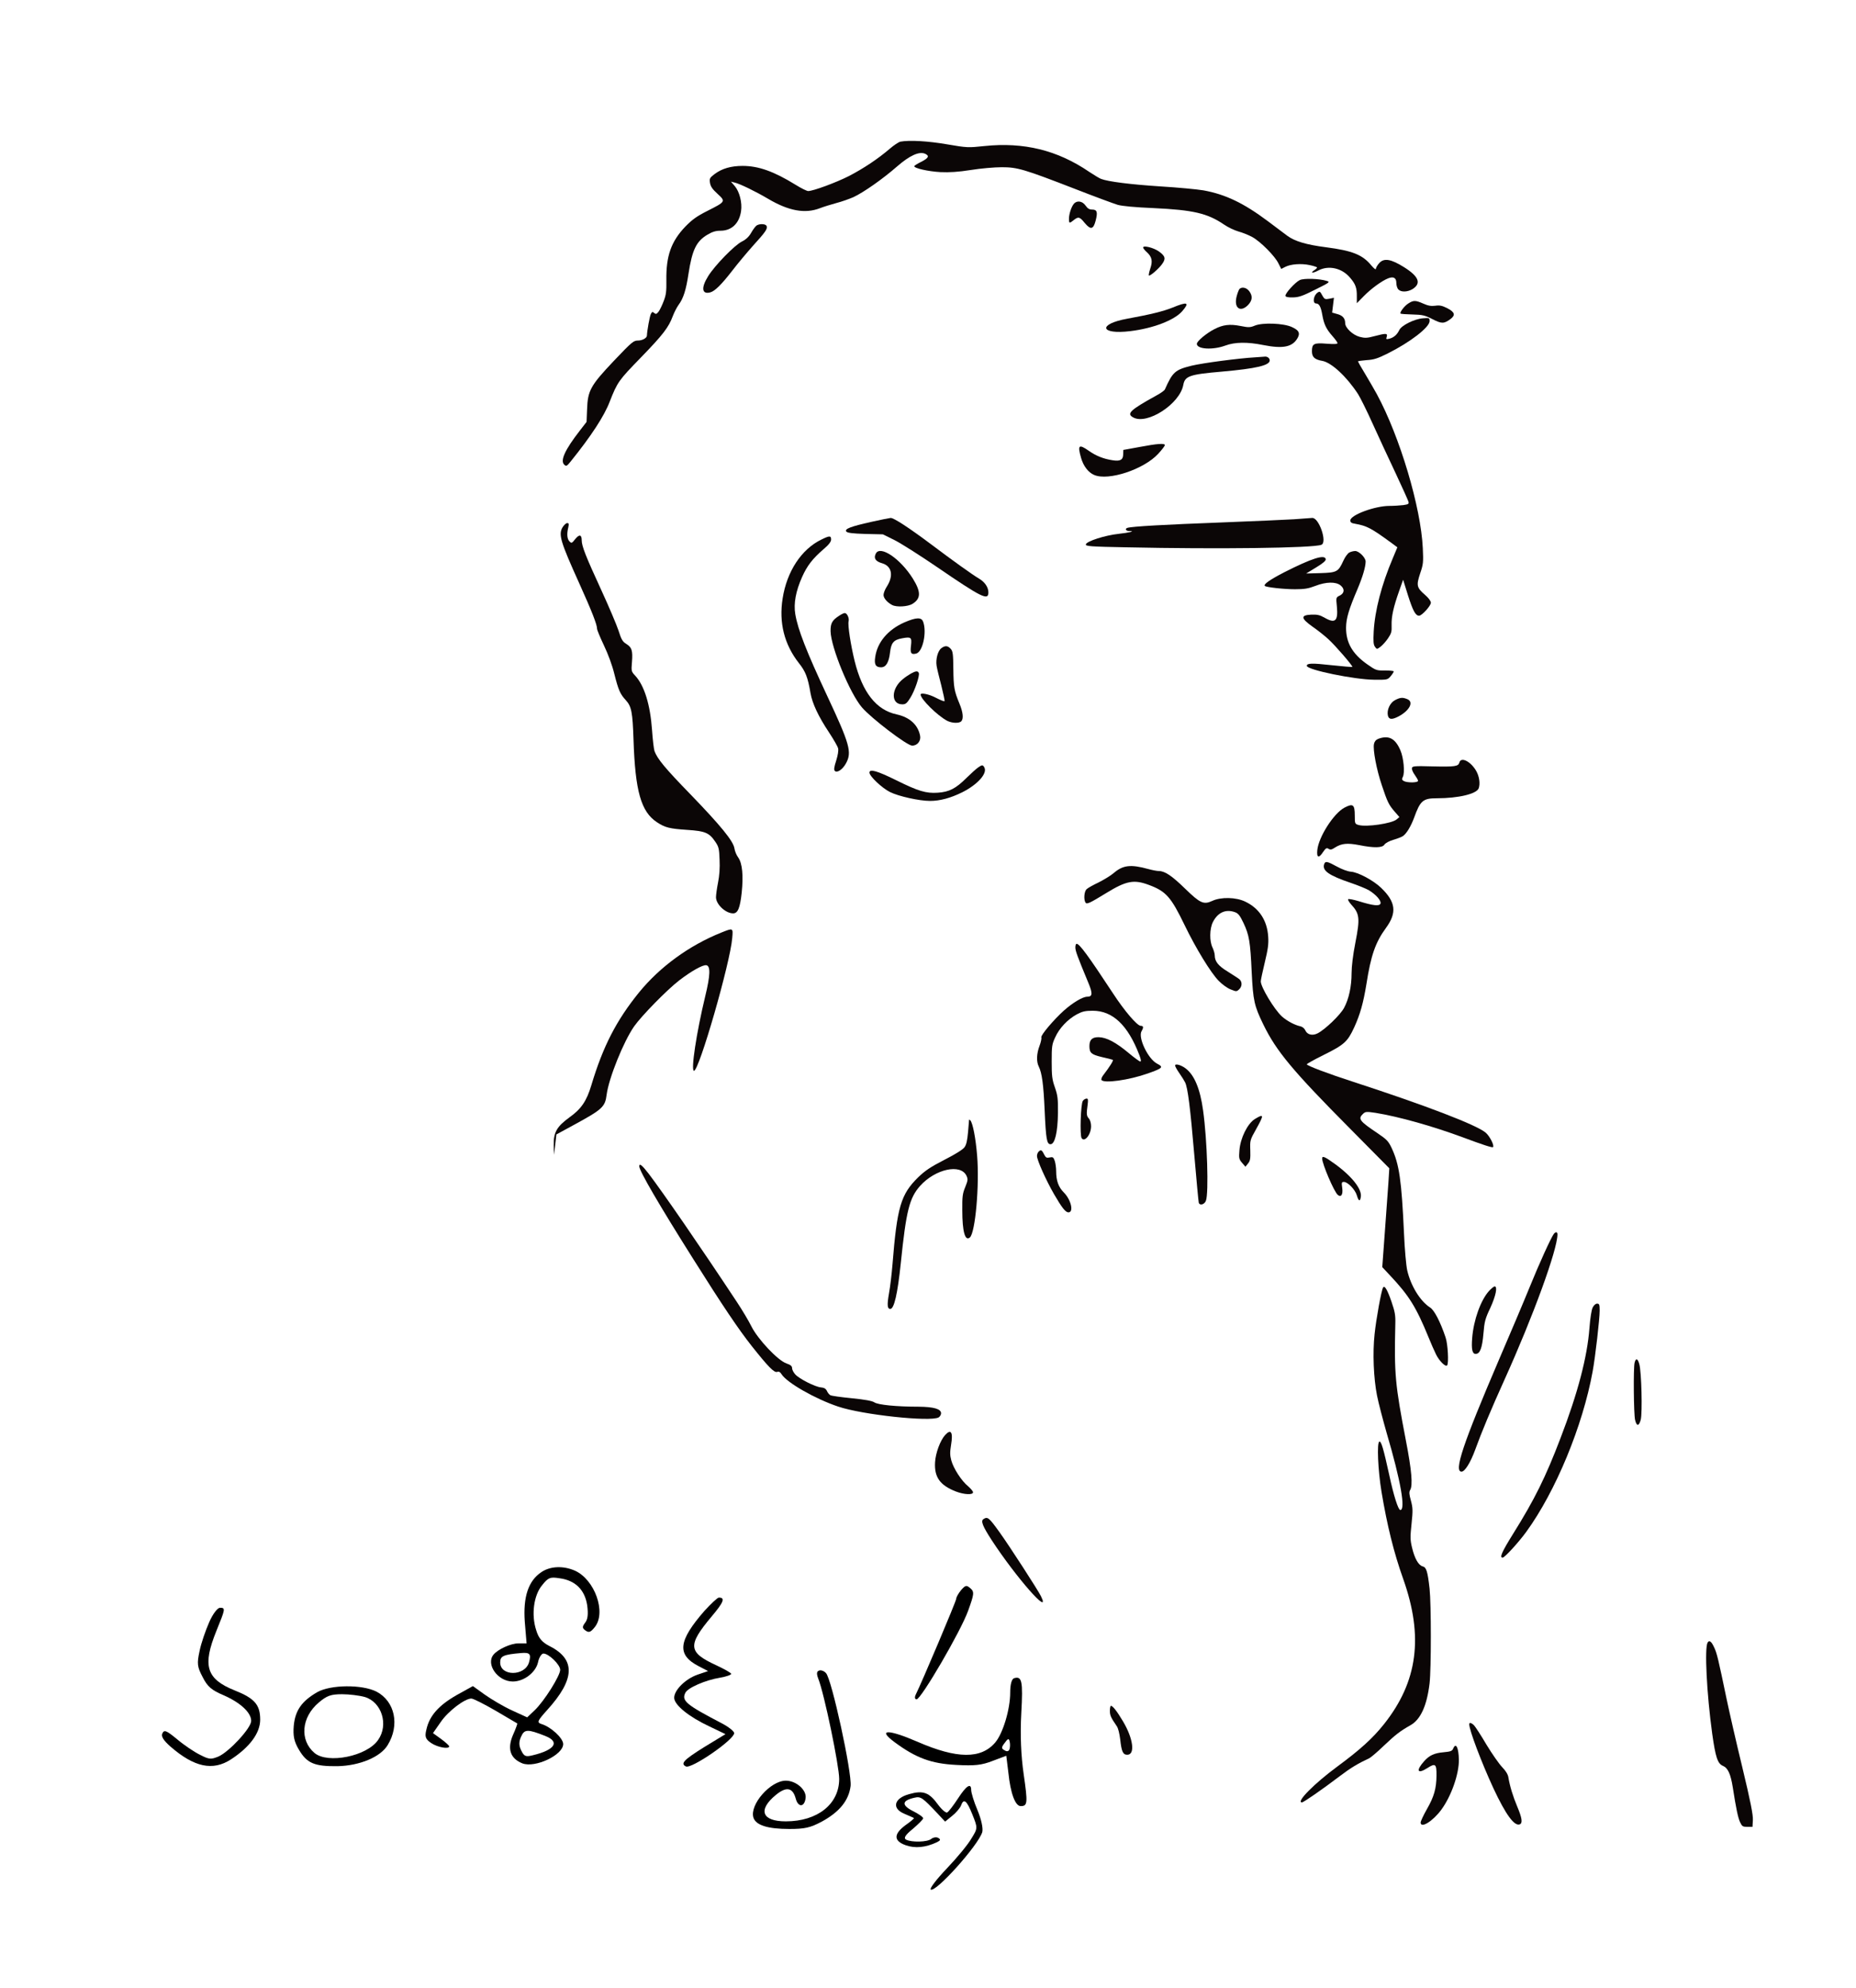 <!--?xml version="1.0" encoding="UTF-8" standalone="no"?-->
<svg xmlns:dc="http://purl.org/dc/elements/1.1/" xmlns:cc="http://creativecommons.org/ns#" xmlns:rdf="http://www.w3.org/1999/02/22-rdf-syntax-ns#" xmlns:svg="http://www.w3.org/2000/svg" xmlns="http://www.w3.org/2000/svg" xmlns:sodipodi="http://sodipodi.sourceforge.net/DTD/sodipodi-0.dtd" xmlns:inkscape="http://www.inkscape.org/namespaces/inkscape" version="1.0" width="467pt" height="500pt" viewBox="0 0 1280 1370" preserveAspectRatio="xMidYMid meet" id="svg7703" sodipodi:docname="vamsi_animated.svg" inkscape:version="0.92.3 (2405546, 2018-03-11)" class="" style="">
  <defs id="defs7707"></defs>
  <sodipodi:namedview pagecolor="#ffffff" bordercolor="#666666" borderopacity="1" objecttolerance="10" gridtolerance="10" guidetolerance="10" inkscape:pageopacity="0" inkscape:pageshadow="2" inkscape:window-width="1920" inkscape:window-height="1013" id="namedview7705" showgrid="false" showborder="true" inkscape:snap-global="false" inkscape:zoom="0.36542453" inkscape:cx="-55.047068" inkscape:cy="764.06031" inkscape:window-x="-9" inkscape:window-y="-9" inkscape:window-maximized="1" inkscape:current-layer="g7701"></sodipodi:namedview>
  <g transform="translate(0,1370) scale(0.1,-0.1)" id="g7701" stroke="none" fill="#000000" style="stroke:#051905;stroke-opacity:0.97;stroke-width:60;stroke-miterlimit:4;stroke-dasharray:none;fill:#000800;fill-opacity:1">
    <path d="m 6208.787,12725.309 c -11.465,-2.736 -44.98,-24.627 -73.202,-49.254 -81.14,-69.319 -178.155,-134.078 -279.58,-186.98 -89.96,-45.605 -247.83,-103.98 -282.226,-103.98 -9.701,0 -48.508,19.154 -86.432,42.869 -150.815,93.034 -256.649,130.43 -366.012,130.43 -80.258,0 -141.995,-18.242 -192.267,-55.638 -34.396,-26.451 -37.042,-30.099 -32.632,-61.111 4.41,-25.539 16.757,-43.781 52.035,-75.704 57.327,-52.902 56.445,-53.814 -69.675,-117.661 -74.084,-37.396 -104.071,-59.287 -151.697,-107.628 -98.779,-103.068 -134.058,-203.399 -131.412,-371.226 0.882,-75.704 -1.764,-100.331 -18.521,-143.2 -10.584,-28.275 -26.459,-61.11 -35.278,-72.968 -14.111,-17.33 -18.521,-18.242 -29.986,-9.121 -11.465,10.033 -14.993,9.121 -22.931,-6.385 -7.938,-13.681 -26.459,-116.749 -27.341,-148.672 0,-17.33 -31.75,-34.66 -60.855,-34.66 -31.75,0 -41.452,-8.209 -165.808,-138.639 -163.162,-172.388 -181.683,-206.135 -186.093,-335.654 l -3.528,-86.65 -45.862,-59.286 c -104.953,-134.991 -138.467,-209.784 -106.717,-237.147 12.347,-10.945 17.639,-8.209 42.334,22.803 141.995,176.036 231.955,313.763 269.879,413.182 52.917,134.991 61.737,146.848 213.434,302.818 153.461,157.793 193.149,209.783 221.371,286.4 9.701,25.539 27.341,60.198 39.688,77.528 33.514,44.693 52.035,103.068 68.793,215.256 25.577,165.091 53.799,223.465 130.53,269.07 33.514,20.067 57.327,27.364 89.96,27.364 76.73,0 129.648,50.165 141.995,134.991 8.82,58.374 -10.584,133.166 -42.334,171.475 l -27.341,31.923 25.577,-6.384 c 37.924,-9.121 144.641,-61.111 231.073,-112.189 141.995,-83.913 254.886,-103.98 356.311,-64.759 25.577,10.033 76.73,25.539 112.891,35.572 36.16,9.121 89.96,28.275 119.064,41.044 70.556,32.836 202.85,125.87 299.865,210.696 89.078,77.529 154.343,106.716 195.794,87.562 29.987,-14.594 22.049,-29.188 -29.986,-55.639 -25.577,-12.769 -45.862,-25.538 -46.744,-29.187 -0.882,-14.593 97.897,-36.484 180.801,-41.044 63.501,-2.737 122.592,0.912 209.906,14.593 67.911,10.945 163.162,19.154 212.552,19.154 108.481,0 152.579,-12.769 508.007,-150.496 133.175,-51.99 264.587,-100.332 291.046,-108.541 31.75,-9.121 119.064,-17.329 247.83,-22.802 273.407,-12.77 372.186,-35.572 485.958,-113.101 27.341,-19.154 72.32,-40.132 100.543,-48.341 27.341,-7.297 70.557,-24.627 95.251,-38.308 56.445,-31.012 156.106,-131.343 179.919,-181.509 l 19.403,-38.308 26.459,13.682 c 37.924,20.066 112.008,25.538 170.218,12.769 27.341,-5.473 50.272,-13.681 50.272,-16.418 0,-3.648 -7.938,-11.857 -18.521,-18.242 -31.75,-20.978 -11.466,-22.802 26.459,-2.736 71.439,38.308 164.044,17.33 219.607,-49.254 37.924,-43.781 47.626,-71.144 46.744,-128.606 v -47.429 l 49.39,50.165 c 50.272,51.078 124.356,104.892 166.69,121.31 37.042,14.593 56.445,3.648 56.445,-31.924 0,-16.418 6.174,-37.396 14.111,-44.693 18.521,-20.066 63.501,-18.242 97.897,2.737 61.737,39.22 43.216,86.649 -58.209,150.496 -91.724,57.463 -139.349,64.76 -171.982,28.276 -12.347,-13.682 -22.931,-31.924 -22.931,-39.221 0,-8.209 -13.229,1.824 -31.75,23.715 -60.855,73.88 -130.53,101.243 -312.213,124.958 -135.821,17.33 -215.198,41.044 -267.233,79.353 -22.049,16.417 -82.904,62.023 -134.939,101.243 -165.808,124.046 -291.928,184.244 -442.743,211.608 -43.216,7.296 -177.273,20.066 -298.101,27.363 -208.142,13.681 -359.839,32.835 -409.228,51.989 -11.465,4.561 -47.626,26.451 -79.376,47.43 -220.489,150.496 -452.444,207.047 -724.087,178.772 -112.008,-11.858 -119.064,-11.858 -257.531,11.857 -132.293,22.802 -260.177,30.099 -322.796,18.242 z" id="path7609" style="fill: rgb(6, 0, 0); fill-opacity: 0.973; stroke: rgb(0, 0, 0); stroke-width: 33.634; stroke-miterlimit: 4; stroke-opacity: 0.97;" inkscape:connector-curvature="0" class="PwYWqsqA_0"></path>
    <path d="m 7405.603,12296.621 c -17.639,-20.978 -33.514,-71.144 -33.514,-103.979 0,-31.012 3.528,-31.924 32.632,-8.209 31.75,25.538 41.452,23.714 75.848,-19.154 41.452,-49.254 59.973,-45.606 75.848,16.417 14.993,58.375 9.701,75.705 -24.695,75.705 -19.403,0 -30.869,7.297 -44.98,27.363 -22.049,31.923 -59.973,37.396 -81.14,11.857 z" id="path7611" style="fill: rgb(6, 0, 0); fill-opacity: 0.973; stroke: rgb(0, 0, 0); stroke-width: 33.634; stroke-miterlimit: 4; stroke-opacity: 0.97;" inkscape:connector-curvature="0" class="PwYWqsqA_1"></path>
    <path d="m 5218.349,12147.949 c -7.938,-5.473 -24.695,-27.363 -37.042,-49.254 -15.875,-28.275 -35.278,-46.517 -63.501,-61.111 -51.154,-24.626 -187.857,-165.09 -233.719,-238.97 -50.272,-80.265 -44.098,-127.695 14.111,-112.189 31.75,8.209 77.612,53.814 152.579,150.497 37.042,48.341 100.543,124.046 141.113,169.651 87.314,95.77 102.307,117.661 95.251,136.815 -5.292,15.506 -45.862,18.242 -68.793,4.561 z" id="path7613" style="fill: rgb(6, 0, 0); fill-opacity: 0.973; stroke: rgb(0, 0, 0); stroke-width: 33.634; stroke-miterlimit: 4; stroke-opacity: 0.97;" inkscape:connector-curvature="0" class="PwYWqsqA_2"></path>
    <path d="m 7883.623,11995.628 c 0,-4.561 11.465,-20.067 26.459,-32.836 34.396,-31.924 40.57,-60.199 22.931,-112.189 -7.938,-23.714 -12.347,-45.605 -9.701,-47.429 6.174,-7.297 63.501,41.957 89.078,75.705 29.105,39.22 25.577,56.55 -19.403,89.386 -35.278,25.538 -109.363,44.693 -109.363,27.363 z" id="path7615" style="fill: rgb(6, 0, 0); fill-opacity: 0.973; stroke: rgb(0, 0, 0); stroke-width: 33.634; stroke-miterlimit: 4; stroke-opacity: 0.97;" inkscape:connector-curvature="0" class="PwYWqsqA_3"></path>
    <path d="m 8964.021,11771.251 c -32.632,-15.506 -104.071,-94.859 -98.779,-109.453 1.764,-7.296 21.167,-10.945 52.035,-10.033 40.57,0.912 67.029,10.033 153.461,53.814 101.425,50.166 104.071,52.902 78.494,60.199 -50.272,15.506 -156.988,19.154 -185.211,5.473 z" id="path7617" style="fill: rgb(6, 0, 0); fill-opacity: 0.973; stroke: rgb(0, 0, 0); stroke-width: 33.634; stroke-miterlimit: 4; stroke-opacity: 0.97;" inkscape:connector-curvature="0" class="PwYWqsqA_4"></path>
    <path d="m 8546.855,11708.316 c -4.41,-6.385 -13.229,-29.188 -18.521,-50.166 -20.285,-79.353 25.577,-113.101 79.376,-58.375 29.987,31.924 32.633,62.023 7.056,95.771 -19.403,25.539 -52.917,31.012 -67.911,12.77 z" id="path7619" style="fill: rgb(6, 0, 0); fill-opacity: 0.973; stroke: rgb(0, 0, 0); stroke-width: 33.634; stroke-miterlimit: 4; stroke-opacity: 0.97;" inkscape:connector-curvature="0" class="PwYWqsqA_5"></path>
    <path d="m 9086.613,11684.601 c -29.105,-20.066 -36.16,-74.792 -9.701,-74.792 20.285,0 32.632,-21.891 42.334,-78.441 11.465,-65.672 27.341,-97.595 70.557,-146.849 19.403,-21.89 34.396,-42.868 34.396,-48.341 0,-6.385 -25.577,-7.297 -74.966,-3.648 -88.196,7.296 -101.425,0 -101.425,-51.99 0,-40.133 18.521,-57.463 72.32,-66.584 62.619,-11.857 166.69,-107.628 245.184,-228.025 15.875,-24.627 61.737,-116.749 101.425,-205.223 40.57,-88.474 110.245,-240.795 156.988,-338.39 45.862,-97.595 85.55,-186.068 89.078,-197.014 5.292,-17.33 1.764,-20.066 -35.278,-25.539 -22.931,-2.736 -65.265,-5.472 -95.251,-5.472 -100.543,0 -269.879,-62.935 -269.879,-100.331 0,-12.77 7.938,-19.154 33.514,-22.803 81.14,-14.594 109.363,-29.187 250.476,-132.255 l 40.57,-30.099 -30.869,-73.88 c -78.494,-184.245 -124.356,-362.104 -132.294,-507.129 -3.528,-68.408 -1.764,-90.298 8.82,-104.892 13.229,-18.242 13.229,-18.242 38.806,0.912 13.229,10.033 37.042,36.484 51.154,57.462 22.931,33.748 26.459,46.517 24.695,90.298 -1.764,59.287 12.347,124.046 52.035,236.234 l 27.341,77.529 33.514,-107.628 c 34.396,-107.628 52.035,-140.464 76.73,-140.464 19.403,0 81.14,68.408 81.14,89.386 0,11.857 -15.875,32.836 -38.806,52.902 -59.091,51.078 -62.619,65.671 -35.278,148.673 22.049,63.847 22.931,77.529 18.521,174.212 -13.229,282.752 -157.87,767.99 -316.623,1061.687 -19.403,35.572 -57.327,100.331 -82.904,143.2 -26.459,42.868 -47.626,81.177 -47.626,83.001 0,2.736 27.341,6.385 59.973,9.121 49.39,2.736 74.966,10.945 144.641,45.605 155.225,77.529 289.282,180.596 289.282,223.465 0,22.803 -1.764,22.803 -46.744,19.154 -58.209,-4.56 -148.169,-49.253 -162.28,-81.177 -14.993,-31.011 -37.042,-51.078 -67.911,-59.287 -22.931,-5.472 -24.695,-4.56 -18.521,13.682 7.056,24.627 -5.292,24.627 -85.55,3.648 -50.272,-13.681 -66.147,-13.681 -101.425,-4.56 -47.626,12.769 -99.661,62.023 -99.661,93.946 0,32.836 -16.757,52.902 -53.799,62.935 l -36.16,10.034 6.174,51.077 6.174,51.078 -31.75,-6.385 c -29.105,-5.472 -33.514,-3.648 -47.626,20.979 -15.875,30.099 -18.521,31.923 -33.514,20.978 z" id="path7621" style="fill: rgb(6, 0, 0); fill-opacity: 0.973; stroke: rgb(0, 0, 0); stroke-width: 33.634; stroke-miterlimit: 4; stroke-opacity: 0.97;" inkscape:connector-curvature="0" class="PwYWqsqA_6"></path>
    <path d="m 9713.685,11610.721 c -27.341,-16.418 -62.619,-62.935 -54.681,-70.232 1.764,-2.737 38.806,-5.473 82.022,-6.385 68.793,-1.824 85.55,-5.473 137.585,-31.923 63.501,-32.836 79.376,-32.836 124.356,0 36.16,27.363 30.868,47.429 -21.167,74.792 -36.16,18.242 -52.917,21.89 -83.786,17.33 -28.223,-3.649 -49.39,0 -82.022,14.593 -53.799,23.715 -67.911,23.715 -102.307,1.825 z" id="path7623" style="fill: rgb(6, 0, 0); fill-opacity: 0.973; stroke: rgb(0, 0, 0); stroke-width: 33.634; stroke-miterlimit: 4; stroke-opacity: 0.97;" inkscape:connector-curvature="0" class="PwYWqsqA_7"></path>
    <path d="m 8086.474,11581.533 c -63.501,-25.538 -151.697,-47.429 -312.213,-76.616 -205.496,-37.396 -187.857,-111.277 21.167,-85.738 156.988,19.154 302.511,74.793 357.193,136.816 53.799,62.022 37.924,68.407 -66.147,25.538 z" id="path7625" style="fill: rgb(6, 0, 0); fill-opacity: 0.973; stroke: rgb(0, 0, 0); stroke-width: 33.634; stroke-miterlimit: 4; stroke-opacity: 0.97;" inkscape:connector-curvature="0" class="PwYWqsqA_8"></path>
    <path d="m 8654.454,11457.488 c -32.632,-13.682 -44.098,-13.682 -98.779,-2.737 -74.966,14.594 -120.828,9.121 -180.801,-21.89 -53.799,-27.363 -120.828,-83.001 -120.828,-101.244 0,-37.396 110.245,-43.78 196.677,-11.857 66.147,24.627 152.579,25.539 261.059,3.649 138.467,-27.363 202.85,-13.682 238.128,50.165 17.639,32.836 7.938,51.99 -40.57,73.88 -56.445,26.451 -201.086,31.924 -254.886,10.034 z" id="path7627" style="fill: rgb(6, 0, 0); fill-opacity: 0.973; stroke: rgb(0, 0, 0); stroke-width: 33.634; stroke-miterlimit: 4; stroke-opacity: 0.97;" inkscape:connector-curvature="0" class="PwYWqsqA_9"></path>
    <path d="m 8655.336,11238.583 c -112.891,-6.385 -360.721,-39.22 -436.569,-57.462 -114.654,-28.275 -131.412,-42.869 -185.211,-164.179 -3.528,-7.296 -30.869,-27.363 -62.619,-43.78 -178.155,-98.507 -202.85,-123.134 -156.107,-148.673 96.133,-53.814 321.914,93.034 345.727,223.465 11.466,62.023 43.216,72.968 266.351,92.122 236.364,20.978 329.852,42.869 329.852,77.529 0,16.418 -18.521,29.187 -37.924,25.539 -6.174,-0.912 -34.396,-2.737 -63.501,-4.561 z" id="path7629" style="fill: rgb(6, 0, 0); fill-opacity: 0.973; stroke: rgb(0, 0, 0); stroke-width: 33.634; stroke-miterlimit: 4; stroke-opacity: 0.97;" inkscape:connector-curvature="0" class="PwYWqsqA_10"></path>
    <path d="m 7857.165,10620.178 -110.245,-20.066 -0.882,-29.187 c 0,-39.221 -20.285,-50.166 -72.32,-41.957 -62.619,9.121 -114.654,30.099 -164.044,64.759 -70.556,49.254 -79.376,40.133 -53.799,-49.253 15.875,-55.639 50.272,-100.332 89.96,-116.749 97.897,-42.869 343.081,38.308 441.861,145.936 25.577,27.363 45.862,54.726 45.862,59.287 0,14.593 -51.154,10.945 -176.391,-12.77 z" id="path7631" style="fill: rgb(6, 0, 0); fill-opacity: 0.973; stroke: rgb(0, 0, 0); stroke-width: 33.634; stroke-miterlimit: 4; stroke-opacity: 0.97;" inkscape:connector-curvature="0" class="PwYWqsqA_11"></path>
    <path d="m 6007.701,10103.929 c -141.995,-31.924 -185.211,-48.342 -171.1,-66.584 7.938,-9.121 42.334,-13.681 131.412,-16.418 l 120.828,-2.736 79.376,-39.221 c 44.098,-21.89 174.627,-104.892 291.046,-184.245 312.213,-213.432 357.193,-235.322 357.193,-176.948 0,35.572 -24.695,72.056 -65.265,95.771 -41.452,23.715 -188.739,129.518 -328.97,235.322 -153.46,114.925 -258.413,183.333 -279.58,182.421 -9.701,-0.913 -70.557,-12.77 -134.939,-27.363 z" id="path7633" style="fill: rgb(6, 0, 0); fill-opacity: 0.973; stroke: rgb(0, 0, 0); stroke-width: 33.634; stroke-miterlimit: 4; stroke-opacity: 0.97;" inkscape:connector-curvature="0" class="PwYWqsqA_12"></path>
    <path d="m 8924.333,10122.171 c -60.855,-3.649 -284.872,-13.682 -498.306,-21.891 -388.061,-14.594 -621.78,-27.363 -650.884,-37.396 -19.403,-6.385 -10.584,-21.89 13.229,-21.89 44.098,0 2.646,-10.946 -72.32,-19.155 -94.369,-10.033 -223.135,-51.077 -227.545,-72.968 -1.764,-12.769 29.986,-15.506 276.935,-20.066 636.773,-13.681 1290.303,-5.473 1347.631,17.33 42.334,16.418 -16.757,188.805 -63.501,185.157 -7.938,-0.913 -64.383,-4.561 -125.238,-9.121 z" id="path7635" style="fill: rgb(6, 0, 0); fill-opacity: 0.973; stroke: rgb(0, 0, 0); stroke-width: 33.634; stroke-miterlimit: 4; stroke-opacity: 0.97;" inkscape:connector-curvature="0" class="PwYWqsqA_13"></path>
    <path d="m 3879.538,10066.532 c -29.105,-50.165 -14.993,-97.595 116.418,-388.555 85.55,-189.717 121.71,-281.839 121.71,-311.027 0,-8.209 21.167,-59.287 47.626,-114.925 29.105,-61.111 57.327,-137.727 71.439,-196.102 28.223,-111.276 39.688,-138.639 80.258,-182.42 37.924,-41.957 45.862,-82.089 52.035,-269.982 11.466,-356.632 52.035,-498.007 161.398,-570.064 56.445,-37.396 87.314,-44.693 209.906,-52.902 123.474,-8.209 150.815,-20.066 192.267,-81.177 23.813,-34.66 27.341,-47.429 29.986,-124.046 2.646,-56.55 -0.882,-110.364 -10.584,-157.794 -7.938,-40.132 -14.111,-85.737 -14.111,-101.243 0,-49.253 66.147,-111.276 118.182,-111.276 32.632,0 47.626,37.396 59.091,142.288 12.347,118.573 4.41,202.487 -23.813,242.619 -12.347,16.418 -23.813,44.693 -26.459,63.847 -7.938,50.166 -95.251,156.881 -303.393,372.137 -175.51,180.596 -227.545,243.531 -247.83,298.257 -4.41,13.681 -12.347,78.441 -16.757,144.112 -12.347,175.124 -52.917,307.378 -116.418,375.786 -26.459,28.275 -27.341,31.012 -22.049,93.947 6.174,78.441 -0.882,101.243 -39.688,124.958 -24.695,15.506 -33.514,29.187 -52.917,91.21 -13.229,40.133 -67.029,166.915 -119.946,281.839 -105.835,229.85 -134.058,300.994 -134.058,341.126 0,40.133 -16.757,42.869 -44.98,8.209 -22.931,-29.187 -25.577,-30.099 -39.688,-15.505 -15.875,16.417 -19.403,50.166 -7.938,96.683 5.292,23.715 4.41,29.188 -7.938,29.188 -7.938,0 -22.049,-13.682 -31.75,-29.188 z" id="path7637" style="fill: rgb(6, 0, 0); fill-opacity: 0.973; stroke: rgb(0, 0, 0); stroke-width: 33.634; stroke-miterlimit: 4; stroke-opacity: 0.97;" inkscape:connector-curvature="0" class="PwYWqsqA_14"></path>
    <path d="m 5665.501,9982.619 c -138.467,-66.583 -239.01,-219.816 -268.115,-406.797 -26.459,-166.915 11.465,-316.499 112.009,-445.106 45.862,-57.462 61.737,-97.595 80.258,-207.047 12.347,-71.144 54.681,-161.442 127.002,-269.982 31.75,-48.341 60.855,-98.507 63.501,-111.276 3.528,-14.594 -1.764,-47.429 -13.229,-83.913 -14.993,-45.605 -16.757,-63.847 -9.702,-71.144 15.875,-16.418 54.681,10.033 77.612,52.902 41.452,75.704 25.577,132.255 -130.53,465.172 -142.877,305.554 -201.968,456.963 -219.607,562.767 -12.347,72.968 3.528,158.706 46.744,255.388 34.396,77.529 72.32,126.782 146.405,190.629 38.806,32.836 53.799,52.902 53.799,68.408 0,27.363 -10.584,27.363 -66.147,0 z" id="path7639" style="fill: rgb(6, 0, 0); fill-opacity: 0.973; stroke: rgb(0, 0, 0); stroke-width: 33.634; stroke-miterlimit: 4; stroke-opacity: 0.97;" inkscape:connector-curvature="0" class="PwYWqsqA_15"></path>
    <path d="m 6040.333,9885.936 c -16.757,-31.924 -2.646,-53.814 41.452,-66.583 68.793,-19.154 82.904,-85.738 33.514,-162.354 -12.347,-19.154 -22.049,-44.693 -22.049,-56.55 0,-21.89 24.695,-51.078 59.091,-69.32 30.869,-16.418 109.363,-11.857 141.113,8.209 58.209,36.484 59.091,82.089 1.764,174.212 -86.432,137.727 -224.899,230.762 -254.886,172.387 z" id="path7641" style="fill: rgb(6, 0, 0); fill-opacity: 0.973; stroke: rgb(0, 0, 0); stroke-width: 33.634; stroke-miterlimit: 4; stroke-opacity: 0.97;" inkscape:connector-curvature="0" class="PwYWqsqA_16"></path>
    <path d="m 9306.22,9893.233 c -11.465,-5.473 -29.986,-31.011 -41.452,-56.55 -35.278,-77.529 -44.98,-82.089 -157.87,-85.737 l -98.779,-2.736 68.793,41.957 c 49.39,30.099 67.911,46.517 66.147,57.462 -7.056,33.748 -96.133,5.473 -286.636,-91.21 -98.779,-51.078 -144.641,-83.001 -133.176,-93.947 8.82,-9.121 130.53,-22.803 207.26,-22.803 66.147,0 92.606,4.561 140.231,22.803 74.966,29.187 141.995,30.099 174.627,3.648 29.986,-24.627 27.341,-53.814 -6.174,-70.232 -25.577,-12.77 -25.577,-12.77 -19.403,-74.792 9.701,-101.243 -11.465,-120.397 -86.432,-76.617 -32.632,18.242 -50.272,21.89 -91.724,20.066 -73.203,-3.648 -70.557,-25.539 10.584,-83.001 34.396,-23.715 82.904,-62.023 108.481,-85.737 45.862,-41.045 171.1,-186.069 165.808,-191.541 -1.764,-1.824 -66.147,3.648 -143.759,11.857 -137.585,15.506 -170.218,13.682 -170.218,-4.561 0,-27.363 328.088,-94.859 465.673,-95.771 89.96,-0.912 91.724,0 112.891,24.627 11.465,13.681 21.167,29.187 21.167,32.836 0,3.648 -27.341,6.385 -60.855,6.385 -58.209,-0.912 -62.619,0.912 -122.592,42.869 -102.307,72.056 -146.405,149.585 -145.523,253.564 0.882,63.847 18.521,124.046 80.258,268.158 34.396,82.089 54.681,150.497 54.681,186.981 0,26.451 -46.744,72.968 -72.32,72.056 -11.465,0 -29.105,-4.561 -39.688,-10.033 z" id="path7643" style="fill: rgb(6, 0, 0); fill-opacity: 0.973; stroke: rgb(0, 0, 0); stroke-width: 33.634; stroke-miterlimit: 4; stroke-opacity: 0.97;" inkscape:connector-curvature="0" class="PwYWqsqA_17"></path>
    <path d="m 5788.975,9458.16 c -50.272,-31.924 -61.737,-52.902 -60.855,-108.54 2.646,-111.276 133.176,-428.688 216.962,-525.371 64.383,-74.792 309.567,-261.773 344.845,-262.685 36.16,-0.912 62.619,31.924 55.563,68.408 -14.993,75.704 -71.439,126.782 -161.398,146.848 -141.113,30.099 -236.364,151.409 -290.164,368.489 -26.459,107.628 -48.508,248.092 -41.452,273.63 5.292,21.89 -10.584,56.55 -26.459,56.55 -6.174,0 -22.049,-7.297 -37.042,-17.33 z" id="path7645" style="fill: rgb(6, 0, 0); fill-opacity: 0.973; stroke: rgb(0, 0, 0); stroke-width: 33.634; stroke-miterlimit: 4; stroke-opacity: 0.97;" inkscape:connector-curvature="0" class="PwYWqsqA_18"></path>
    <path d="m 6236.127,9410.731 c -112.891,-50.166 -186.093,-136.815 -200.204,-238.971 -7.938,-51.078 3.528,-70.232 40.57,-70.232 33.514,0 53.799,32.836 61.737,103.067 7.938,65.671 23.813,85.738 82.022,96.683 63.501,11.857 68.793,7.297 62.619,-49.254 -7.056,-53.814 0.882,-64.759 36.16,-55.638 44.98,11.857 74.084,147.761 47.626,218.904 -11.465,32.836 -48.508,31.012 -130.53,-4.561 z" id="path7647" style="fill: rgb(6, 0, 0); fill-opacity: 0.973; stroke: rgb(0, 0, 0); stroke-width: 33.634; stroke-miterlimit: 4; stroke-opacity: 0.97;" inkscape:connector-curvature="0" class="PwYWqsqA_19"></path>
    <path d="m 6492.777,9233.783 c -24.695,-17.33 -40.57,-75.704 -33.514,-121.31 2.646,-18.242 17.639,-80.265 32.633,-136.815 14.111,-57.462 24.695,-105.804 22.049,-107.628 -2.646,-2.736 -28.223,7.297 -58.209,22.802 -47.626,25.539 -106.717,37.396 -106.717,22.802 0,-31.011 115.536,-145.024 182.565,-180.596 33.514,-17.33 82.904,-19.154 97.897,-3.648 16.757,17.33 12.347,62.023 -12.347,121.309 -37.042,89.386 -40.57,113.101 -42.334,238.059 -0.882,104.892 -3.528,123.134 -17.639,139.552 -20.285,22.803 -38.806,24.627 -64.383,5.473 z" id="path7649" style="fill: rgb(6, 0, 0); fill-opacity: 0.973; stroke: rgb(0, 0, 0); stroke-width: 33.634; stroke-miterlimit: 4; stroke-opacity: 0.97;" inkscape:connector-curvature="0" class="PwYWqsqA_20"></path>
    <path d="m 6282.871,9058.66 c -14.111,-8.209 -39.688,-24.627 -54.681,-37.396 -82.904,-64.759 -86.432,-175.124 -5.292,-175.124 22.931,0 31.75,7.297 55.563,45.605 30.869,49.254 65.265,151.409 58.209,170.563 -6.174,15.506 -21.167,14.594 -53.799,-3.648 z" id="path7651" style="fill: rgb(6, 0, 0); fill-opacity: 0.973; stroke: rgb(0, 0, 0); stroke-width: 33.634; stroke-miterlimit: 4; stroke-opacity: 0.97;" inkscape:connector-curvature="0" class="PwYWqsqA_21"></path>
    <path d="m 9621.079,8875.327 c -34.396,-17.33 -58.209,-68.408 -49.39,-106.716 7.056,-28.275 28.223,-29.187 74.084,-5.473 76.73,41.044 106.717,101.243 58.209,119.485 -31.75,12.769 -47.626,10.945 -82.904,-7.297 z" id="path7653" style="fill: rgb(6, 0, 0); fill-opacity: 0.973; stroke: rgb(0, 0, 0); stroke-width: 33.634; stroke-miterlimit: 4; stroke-opacity: 0.97;" inkscape:connector-curvature="0" class="PwYWqsqA_22"></path>
    <path d="m 9504.661,8608.082 c -15.875,-6.385 -25.577,-18.242 -29.105,-35.572 -7.938,-39.22 17.639,-176.036 53.799,-282.752 38.806,-116.749 48.508,-136.815 89.96,-184.244 l 31.75,-36.484 -19.403,-16.418 c -33.514,-28.275 -209.024,-53.814 -261.941,-38.308 -25.577,7.297 -26.459,9.121 -26.459,65.671 0,75.704 -12.347,84.826 -71.439,53.814 -74.966,-40.132 -178.155,-202.487 -186.975,-292.785 -5.292,-53.814 10.584,-58.374 40.57,-11.857 17.639,25.539 23.813,29.187 37.042,20.978 12.347,-8.209 22.049,-6.385 44.98,9.121 44.98,28.275 84.668,31.924 165.808,16.418 104.071,-20.978 161.398,-19.154 174.627,3.648 7.056,10.033 32.632,24.627 61.737,32.836 28.223,8.209 58.209,20.066 67.029,26.451 24.695,18.242 53.799,66.583 75.848,125.87 42.334,117.661 60.855,134.079 156.988,134.079 149.051,0 273.407,30.099 288.4,68.408 11.466,31.924 4.41,82.089 -16.757,119.485 -37.924,66.584 -105.835,100.331 -116.418,58.374 -7.056,-26.451 -29.987,-30.099 -185.211,-26.451 -126.12,3.648 -139.349,1.824 -141.995,-11.857 -1.764,-9.121 7.056,-30.099 19.403,-46.517 12.347,-17.33 22.931,-35.572 22.931,-41.045 0,-13.681 -74.084,-14.594 -97.897,-1.824 -14.111,8.209 -14.993,12.769 -7.056,29.187 14.993,28.275 5.292,132.255 -16.757,182.42 -35.278,83.001 -81.14,106.716 -153.46,79.353 z" id="path7655" style="fill: rgb(6, 0, 0); fill-opacity: 0.973; stroke: rgb(0, 0, 0); stroke-width: 33.634; stroke-miterlimit: 4; stroke-opacity: 0.97;" inkscape:connector-curvature="0" class="PwYWqsqA_23"></path>
    <path d="m 6745.899,8411.068 c -12.347,-8.209 -47.626,-40.133 -79.376,-71.144 -74.966,-74.792 -119.946,-97.595 -199.322,-103.067 -81.14,-5.473 -134.94,10.945 -285.754,85.738 -133.175,65.671 -185.211,80.265 -185.211,52.902 0,-24.627 86.432,-106.716 141.995,-134.079 58.209,-29.187 201.086,-61.111 276.053,-61.111 68.793,0 141.995,20.066 221.371,59.287 105.835,52.902 174.627,129.518 153.46,170.563 -10.584,20.066 -15.875,20.066 -43.216,0.912 z" id="path7657" style="fill: rgb(6, 0, 0); fill-opacity: 0.973; stroke: rgb(0, 0, 0); stroke-width: 33.634; stroke-miterlimit: 4; stroke-opacity: 0.97;" inkscape:connector-curvature="0" class="PwYWqsqA_24"></path>
    <path d="m 9131.593,7742.497 c -13.229,-43.781 34.396,-76.617 185.211,-127.694 48.508,-16.418 104.071,-39.22 123.474,-50.166 49.39,-30.099 87.314,-72.968 80.258,-92.122 -7.056,-19.154 -50.272,-14.594 -149.933,16.418 -36.16,10.945 -69.675,17.33 -73.202,13.681 -2.646,-3.648 6.174,-20.066 21.167,-36.484 58.209,-62.935 61.737,-94.859 29.105,-261.773 -16.757,-84.825 -26.459,-165.09 -26.459,-211.608 0,-91.21 -18.521,-176.948 -51.154,-238.059 -24.695,-48.341 -132.294,-151.409 -183.447,-176.948 -36.16,-18.242 -71.439,-9.121 -84.668,20.978 -5.292,12.769 -20.285,24.627 -32.632,27.363 -39.688,8.209 -94.369,37.396 -128.766,68.408 -52.917,48.341 -145.523,202.487 -145.523,241.707 0,9.121 12.347,67.496 27.341,129.518 22.049,92.122 27.341,126.782 23.813,178.772 -7.056,111.276 -61.737,195.19 -156.988,240.795 -64.383,31.924 -169.336,33.748 -229.309,5.473 -59.091,-27.363 -83.786,-15.506 -186.975,84.826 -90.841,88.474 -139.349,121.309 -180.801,121.309 -13.229,0 -45.862,6.385 -72.32,13.681 -122.592,33.748 -175.509,27.363 -239.892,-28.275 -20.285,-17.33 -67.029,-45.605 -103.189,-63.847 -37.042,-17.33 -74.084,-38.308 -82.904,-46.517 -16.757,-15.506 -21.167,-70.232 -7.938,-92.122 8.82,-14.594 29.105,-4.561 145.523,66.583 136.703,83.913 189.621,93.034 291.928,54.726 118.182,-43.781 152.579,-83.001 246.948,-278.191 75.848,-156.881 179.037,-326.533 234.601,-383.083 22.931,-23.715 59.973,-51.078 82.904,-59.287 37.924,-15.506 40.57,-15.506 57.327,0 22.049,20.066 22.931,51.99 2.646,70.232 -8.819,7.297 -44.98,30.099 -79.376,51.99 -65.265,39.22 -90.842,70.232 -90.842,113.101 0,11.857 -7.056,35.572 -14.993,52.902 -22.049,43.781 -21.167,130.43 2.646,176.948 33.514,65.671 88.196,90.298 151.697,67.496 22.931,-8.209 34.396,-22.803 59.091,-74.792 38.806,-83.001 46.744,-125.87 56.445,-339.302 9.702,-196.102 17.639,-231.674 80.258,-360.28 89.078,-183.333 202.85,-320.148 599.731,-719.648 l 268.997,-271.806 -6.174,-99.419 c -3.528,-54.726 -14.993,-207.959 -24.695,-341.126 l -17.639,-240.795 52.035,-55.638 c 133.175,-141.376 181.683,-219.816 267.233,-428.688 15.875,-39.22 38.806,-92.122 51.154,-116.749 22.049,-45.605 65.265,-88.474 76.73,-76.617 12.347,12.77 5.292,147.761 -10.584,193.366 -36.16,107.628 -77.612,186.981 -105.835,205.223 -68.793,43.781 -134.058,149.585 -158.752,257.213 -7.056,31.924 -17.639,145.936 -22.049,253.564 -16.757,365.753 -32.632,477.941 -85.55,590.13 -22.049,46.517 -33.514,58.374 -95.251,100.331 -127.002,84.826 -138.467,100.331 -101.425,134.991 16.757,15.506 23.813,15.506 86.432,6.385 161.398,-26.451 392.471,-91.21 604.14,-169.651 128.766,-48.341 201.087,-72.056 205.496,-66.584 10.584,10.945 -22.931,76.617 -51.153,100.331 -65.265,53.814 -410.11,186.069 -911.062,349.335 -175.51,56.55 -321.914,112.189 -321.914,121.309 0,3.648 50.272,31.924 112.891,62.935 145.523,72.056 167.572,92.122 213.434,190.629 41.452,90.298 63.501,169.651 84.668,299.169 30.869,197.926 61.737,287.312 134.94,387.643 76.73,104.892 67.911,178.772 -33.514,276.367 -52.917,51.078 -159.634,108.54 -209.024,111.276 -21.167,1.824 -61.737,16.418 -96.133,35.572 -68.793,37.396 -80.258,39.22 -88.196,14.594 z" id="path7659" style="fill: rgb(6, 0, 0); fill-opacity: 0.973; stroke: rgb(0, 0, 0); stroke-width: 33.634; stroke-miterlimit: 4; stroke-opacity: 0.97;" inkscape:connector-curvature="0" class="PwYWqsqA_25"></path>
    <path d="m 4974.929,7272.765 c -221.371,-88.474 -424.221,-236.234 -568.862,-414.094 -155.224,-191.541 -247.83,-371.225 -328.088,-639.383 -32.632,-108.54 -69.675,-163.266 -150.815,-220.729 -87.314,-63.847 -110.245,-103.067 -108.481,-193.365 l 1.764,-64.759 8.819,70.232 7.938,70.232 120.828,65.671 c 197.558,107.628 215.197,124.046 225.781,208.871 14.993,114.013 116.418,365.753 189.621,470.644 51.154,72.968 227.545,252.652 310.449,316.499 82.904,63.847 162.28,108.54 186.975,104.892 29.986,-4.561 28.223,-68.408 -7.056,-213.432 -60.855,-251.74 -100.543,-514.425 -77.612,-514.425 35.278,0 249.594,743.363 263.705,914.838 6.174,71.144 7.056,71.144 -74.966,38.308 z" id="path7661" style="fill: rgb(6, 0, 0); fill-opacity: 0.973; stroke: rgb(0, 0, 0); stroke-width: 33.634; stroke-miterlimit: 4; stroke-opacity: 0.97;" inkscape:connector-curvature="0" class="PwYWqsqA_26"></path>
    <path d="m 7416.186,7170.609 c 0,-23.715 13.229,-60.199 88.196,-240.795 32.632,-77.529 30.869,-99.419 -6.174,-99.419 -30.869,0 -98.779,-40.132 -161.398,-95.771 -69.675,-62.935 -160.516,-169.651 -155.224,-184.244 2.646,-6.385 -2.646,-32.836 -12.347,-58.374 -20.285,-52.902 -22.931,-108.54 -5.292,-143.2 22.049,-44.693 32.632,-123.134 40.57,-302.818 8.819,-198.838 14.993,-232.586 40.57,-232.586 29.986,0 49.39,82.089 51.154,214.344 0.882,100.331 -1.764,121.309 -21.167,177.86 -19.403,54.726 -22.049,79.353 -22.049,177.86 0,104.892 1.764,118.573 23.813,166.002 28.223,63.847 86.432,124.958 149.933,159.618 37.924,20.066 58.209,24.627 109.363,24.627 137.585,0 242.538,-99.419 321.032,-304.642 12.347,-32.836 14.111,-45.605 6.174,-45.605 -5.292,0.912 -42.334,27.363 -81.14,60.199 -86.432,72.056 -151.697,106.716 -204.614,107.628 -44.98,0.912 -64.383,-17.33 -64.383,-61.111 0,-47.429 13.229,-58.374 85.55,-75.704 37.924,-8.209 71.439,-17.33 75.848,-19.154 6.174,-3.648 -21.167,-47.429 -65.265,-104.892 -10.584,-12.769 -15.875,-28.275 -13.229,-33.748 15.875,-25.539 188.739,-1.824 320.151,44.693 103.189,36.484 110.245,43.781 63.501,67.496 -62.619,32.836 -133.175,180.596 -106.717,224.377 14.993,25.539 13.229,36.484 -6.174,36.484 -23.813,0 -111.127,101.243 -191.385,224.377 -172.864,262.685 -231.073,341.126 -250.476,341.126 -5.292,0 -8.82,-10.945 -8.82,-24.627 z" id="path7663" style="fill: rgb(6, 0, 0); fill-opacity: 0.973; stroke: rgb(0, 0, 0); stroke-width: 33.634; stroke-miterlimit: 4; stroke-opacity: 0.97;" inkscape:connector-curvature="0" class="PwYWqsqA_27"></path>
    <path d="m 8104.113,6356.102 c 0,-6.385 13.229,-30.099 29.986,-53.814 15.875,-22.802 33.514,-51.078 38.806,-62.023 18.521,-35.572 36.16,-176.948 63.501,-499.832 14.993,-175.124 29.105,-324.708 30.869,-330.181 7.056,-21.89 39.688,-12.769 49.39,13.681 20.285,51.99 8.819,421.391 -19.403,622.053 -20.285,149.585 -60.855,246.268 -121.71,290.961 -31.75,23.715 -71.439,33.748 -71.439,19.154 z" id="path7665" style="fill: rgb(6, 0, 0); fill-opacity: 0.973; stroke: rgb(0, 0, 0); stroke-width: 33.634; stroke-miterlimit: 4; stroke-opacity: 0.97;" inkscape:connector-curvature="0" class="PwYWqsqA_28"></path>
    <path d="m 7468.222,6112.571 c -14.993,-17.33 -22.049,-237.146 -8.82,-257.213 20.285,-31.011 65.265,24.627 65.265,82.089 0,20.978 -6.174,42.869 -14.993,52.902 -16.757,19.154 -17.639,31.012 -8.819,94.859 4.41,34.66 3.528,42.869 -7.056,42.869 -7.938,0 -19.403,-6.385 -25.577,-15.506 z" id="path7667" style="fill: rgb(6, 0, 0); fill-opacity: 0.973; stroke: rgb(0, 0, 0); stroke-width: 33.634; stroke-miterlimit: 4; stroke-opacity: 0.97;" inkscape:connector-curvature="0" class="PwYWqsqA_29"></path>
    <path d="m 8653.572,5986.701 c -50.272,-31.924 -99.661,-131.343 -105.835,-216.168 -4.41,-53.814 -2.646,-61.111 18.521,-85.738 l 22.931,-26.451 17.639,21.89 c 14.993,18.242 17.639,32.836 15.875,91.21 -2.646,68.408 -1.764,71.144 39.688,145.024 56.445,101.243 55.563,109.452 -8.82,70.232 z" id="path7669" style="fill: rgb(6, 0, 0); fill-opacity: 0.973; stroke: rgb(0, 0, 0); stroke-width: 33.634; stroke-miterlimit: 4; stroke-opacity: 0.97;" inkscape:connector-curvature="0" class="PwYWqsqA_30"></path>
    <path d="m 6683.28,5982.141 c 0,-2.736 -3.528,-41.045 -7.056,-84.826 -5.292,-57.462 -11.465,-87.562 -24.695,-104.892 -10.584,-15.506 -63.501,-48.341 -138.467,-86.65 -96.133,-49.254 -133.175,-74.792 -180.801,-120.397 -119.946,-117.661 -145.523,-204.311 -177.273,-601.987 -5.292,-64.759 -15.875,-154.145 -23.813,-197.014 -14.111,-81.177 -12.347,-108.54 8.819,-108.54 26.459,0 50.272,103.98 72.32,314.675 37.042,362.104 59.091,449.666 133.176,533.58 104.953,116.749 280.462,155.057 320.15,69.32 10.584,-23.715 9.702,-31.011 -8.819,-77.529 -18.521,-44.693 -21.167,-64.759 -20.285,-160.53 0,-145.936 19.403,-215.256 52.035,-186.981 37.924,31.924 67.029,361.192 50.272,563.679 -9.702,121.309 -29.987,225.289 -46.744,243.531 -4.41,4.561 -7.938,6.385 -8.819,4.561 z" id="path7671" style="fill: rgb(6, 0, 0); fill-opacity: 0.973; stroke: rgb(0, 0, 0); stroke-width: 33.634; stroke-miterlimit: 4; stroke-opacity: 0.97;" inkscape:connector-curvature="0" class="PwYWqsqA_31"></path>
    <path d="m 7162.182,5761.412 c -6.174,-6.385 -10.584,-19.154 -10.584,-29.187 0,-28.275 61.737,-166.002 117.3,-262.685 54.681,-93.947 79.376,-125.87 99.661,-125.87 37.924,0 18.521,86.65 -31.75,136.815 -37.042,37.396 -52.917,81.177 -52.917,146.848 0,22.803 -4.41,54.726 -9.701,71.144 -8.82,25.539 -13.229,28.275 -35.278,23.715 -21.167,-4.561 -26.459,-1.824 -38.806,21.89 -14.993,31.012 -22.049,33.748 -37.924,17.33 z" id="path7673" style="fill: rgb(6, 0, 0); fill-opacity: 0.973; stroke: rgb(0, 0, 0); stroke-width: 33.634; stroke-miterlimit: 4; stroke-opacity: 0.97;" inkscape:connector-curvature="0" class="PwYWqsqA_32"></path>
    <path d="m 9118.363,5714.895 c 0,-37.396 82.022,-228.938 107.599,-250.828 22.931,-19.154 37.042,1.824 30.869,47.429 -5.292,37.396 -4.41,41.957 11.466,41.957 26.459,0 77.612,-52.902 89.078,-92.122 12.347,-41.045 22.049,-45.605 27.341,-12.769 10.584,53.814 -61.737,145.024 -182.565,231.674 -67.029,48.341 -83.786,54.726 -83.786,34.66 z" id="path7675" style="fill: rgb(6, 0, 0); fill-opacity: 0.973; stroke: rgb(0, 0, 0); stroke-width: 33.634; stroke-miterlimit: 4; stroke-opacity: 0.97;" inkscape:connector-curvature="0" class="PwYWqsqA_33"></path>
    <path d="m 4408.712,5661.081 c 0,-31.012 137.585,-267.246 373.068,-640.295 200.204,-318.324 311.331,-483.414 402.173,-598.339 113.772,-143.2 154.343,-185.157 175.509,-178.772 12.347,4.561 21.167,-0.912 30.869,-16.418 37.042,-58.374 231.955,-169.651 389.825,-222.553 166.69,-56.55 635.009,-106.716 693.218,-74.792 8.819,5.473 16.757,18.242 16.757,28.275 0,30.099 -49.39,44.693 -156.106,45.605 -152.579,0 -278.698,12.769 -304.275,30.099 -14.993,10.033 -64.383,19.154 -156.106,28.275 -73.203,7.297 -140.231,16.418 -147.287,20.978 -7.938,4.561 -18.521,17.33 -23.813,30.099 -7.938,15.506 -19.403,21.89 -41.452,23.715 -39.688,3.648 -148.169,58.375 -176.391,89.386 -11.466,12.769 -22.049,31.924 -22.049,42.869 0,14.594 -9.701,22.802 -38.806,32.836 -59.091,20.066 -197.558,166.915 -241.656,255.388 -18.521,37.396 -63.501,113.101 -100.543,168.739 -261.059,394.94 -510.653,756.132 -608.55,884.739 -45.862,59.287 -64.383,73.88 -64.383,50.166 z" id="path7677" style="fill: rgb(6, 0, 0); fill-opacity: 0.973; stroke: rgb(0, 0, 0); stroke-width: 33.634; stroke-miterlimit: 4; stroke-opacity: 0.97;" inkscape:connector-curvature="0" class="PwYWqsqA_34"></path>
    <path d="m 10716.47,5195.909 c -19.403,-25.539 -101.425,-205.223 -169.336,-373.05 -39.688,-97.595 -134.057,-320.148 -209.906,-496.183 -248.712,-581.009 -312.213,-770.726 -257.531,-770.726 22.931,0 61.737,62.935 93.487,149.585 44.98,124.046 108.481,276.367 204.614,488.887 195.795,433.248 362.485,890.211 363.367,996.927 0,18.242 -11.466,20.066 -24.695,4.561 z" id="path7679" style="fill: rgb(6, 0, 0); fill-opacity: 0.973; stroke: rgb(0, 0, 0); stroke-width: 33.634; stroke-miterlimit: 4; stroke-opacity: 0.97;" inkscape:connector-curvature="0" class="PwYWqsqA_35"></path>
    <path d="m 9538.175,4824.684 c -11.466,-18.242 -47.626,-217.08 -58.209,-320.148 -14.111,-129.518 -7.056,-303.73 16.757,-424.127 9.701,-50.166 40.57,-166.915 67.029,-259.949 97.015,-329.269 131.412,-529.019 93.487,-529.019 -14.111,0 -45.862,99.419 -75.848,239.883 -40.57,184.244 -55.563,236.234 -68.793,231.674 -17.639,-6.385 -9.701,-196.102 14.993,-345.687 38.806,-232.586 84.668,-418.655 149.933,-601.987 141.113,-397.676 99.661,-707.791 -132.294,-999.663 -76.73,-96.683 -164.926,-176.948 -321.032,-291.873 -158.752,-116.749 -289.282,-248.092 -245.184,-248.092 11.466,0 140.231,89.386 262.823,182.42 73.202,55.638 125.238,86.65 201.968,122.222 10.584,5.473 56.445,43.781 100.543,86.65 82.022,77.529 112.008,100.331 182.565,140.464 70.557,39.22 113.772,134.991 132.294,289.136 11.465,99.419 11.465,545.437 0,652.153 -13.229,118.573 -22.049,147.76 -47.626,154.145 -29.105,7.297 -55.563,54.726 -73.203,128.606 -13.229,54.726 -13.229,73.88 -3.528,165.09 9.701,92.122 8.82,109.452 -4.41,159.618 -12.347,43.781 -13.229,59.287 -5.292,72.968 19.403,31.924 10.584,134.991 -29.105,340.214 -74.966,390.38 -81.14,456.963 -73.202,803.562 1.764,62.023 -2.646,85.737 -26.459,155.057 -29.105,83.913 -47.626,114.925 -58.209,96.683 z" id="path7681" style="fill: rgb(6, 0, 0); fill-opacity: 0.973; stroke: rgb(0, 0, 0); stroke-width: 33.634; stroke-miterlimit: 4; stroke-opacity: 0.97;" inkscape:connector-curvature="0" class="PwYWqsqA_36"></path>
    <path d="m 10268.436,4800.969 c -56.446,-62.935 -105.835,-198.838 -115.537,-324.708 -6.173,-76.617 0.882,-108.54 23.813,-108.54 29.987,0 44.98,39.22 53.8,138.639 7.055,83.913 11.465,103.067 47.625,178.772 37.924,83.001 51.154,147.761 29.987,147.761 -6.174,0 -23.813,-14.594 -39.688,-31.924 z" id="path7683" style="fill: rgb(6, 0, 0); fill-opacity: 0.973; stroke: rgb(0, 0, 0); stroke-width: 33.634; stroke-miterlimit: 4; stroke-opacity: 0.97;" inkscape:connector-curvature="0" class="PwYWqsqA_37"></path>
    <path d="m 10983.703,4686.956 c -7.938,-16.418 -16.757,-72.056 -22.049,-141.376 -14.993,-197.926 -79.376,-446.018 -199.322,-757.957 -102.307,-268.158 -178.156,-422.303 -327.206,-660.362 -77.613,-124.958 -95.252,-164.178 -72.321,-164.178 14.111,0 108.481,103.067 163.162,177.86 202.85,279.103 388.943,728.769 457.736,1105.467 18.521,101.243 48.508,362.104 48.508,419.567 0,41.957 -2.646,48.341 -17.64,48.341 -10.583,0 -22.93,-10.945 -30.868,-27.363 z" id="path7685" style="fill: rgb(6, 0, 0); fill-opacity: 0.973; stroke: rgb(0, 0, 0); stroke-width: 33.634; stroke-miterlimit: 4; stroke-opacity: 0.97;" inkscape:connector-curvature="0" class="PwYWqsqA_38"></path>
    <path d="m 11272.985,4306.61 c -8.82,-34.66 -6.174,-354.808 3.528,-394.028 10.583,-45.605 26.458,-44.693 38.806,0.912 12.347,47.429 5.292,331.093 -9.702,383.995 -11.465,40.133 -23.813,43.781 -32.632,9.121 z" id="path7687" style="fill: rgb(6, 0, 0); fill-opacity: 0.973; stroke: rgb(0, 0, 0); stroke-width: 33.634; stroke-miterlimit: 4; stroke-opacity: 0.97;" inkscape:connector-curvature="0" class="PwYWqsqA_39"></path>
    <path d="m 6518.354,3808.602 c -33.514,-36.484 -66.147,-124.046 -69.675,-187.893 -6.174,-102.155 33.514,-158.706 143.759,-201.574 57.327,-21.89 118.182,-24.627 118.182,-5.473 0,7.297 -15.875,25.539 -34.396,41.957 -44.98,36.484 -100.543,122.222 -115.536,177.86 -9.701,35.572 -9.701,56.55 -1.764,105.804 14.993,88.474 0,114.013 -40.57,69.32 z" id="path7689" style="fill: rgb(6, 0, 0); fill-opacity: 0.973; stroke: rgb(0, 0, 0); stroke-width: 33.634; stroke-miterlimit: 4; stroke-opacity: 0.97;" inkscape:connector-curvature="0" class="PwYWqsqA_40"></path>
    <path d="m 6782.059,3228.505 c -19.403,-12.769 -5.292,-48.341 57.327,-145.024 167.572,-256.301 412.756,-535.404 339.553,-385.819 -22.049,43.781 -214.316,341.126 -284.872,439.633 -74.084,103.067 -82.904,110.364 -112.008,91.21 z" id="path7691" style="fill: rgb(6, 0, 0); fill-opacity: 0.973; stroke: rgb(0, 0, 0); stroke-width: 33.634; stroke-miterlimit: 4; stroke-opacity: 0.97;" inkscape:connector-curvature="0" class="PwYWqsqA_41"></path>
    <path d="m 11776.582,2377.514 c -22.048,-36.484 -6.173,-352.983 31.751,-628.438 22.931,-162.354 37.042,-206.135 74.084,-221.641 34.397,-14.594 52.918,-55.638 67.911,-148.673 22.931,-147.761 36.16,-209.783 50.272,-239.883 13.229,-28.275 18.521,-31.924 50.271,-31.924 h 35.278 l 2.646,47.429 c 1.764,35.572 -15.875,126.782 -73.202,364.841 -42.334,174.211 -89.96,383.083 -106.717,463.348 -59.973,288.224 -67.911,320.148 -86.432,360.28 -19.403,42.869 -34.396,53.814 -45.862,34.66 z" id="path7693" style="fill: rgb(6, 0, 0); fill-opacity: 0.973; stroke: rgb(0, 0, 0); stroke-width: 33.634; stroke-miterlimit: 4; stroke-opacity: 0.97;" inkscape:connector-curvature="0" class="PwYWqsqA_42"></path>
    <path d="m 7654.315,1907.782 c 0,-32.836 7.056,-47.429 47.626,-106.716 9.701,-13.681 18.521,-50.166 23.813,-92.122 8.819,-82.089 18.521,-104.892 48.508,-104.892 55.563,0 41.452,111.276 -29.105,229.85 -40.57,68.408 -70.557,107.628 -83.786,107.628 -3.528,0 -7.056,-15.506 -7.056,-33.748 z" id="path7695" style="fill: rgb(6, 0, 0); fill-opacity: 0.973; stroke: rgb(0, 0, 0); stroke-width: 33.634; stroke-miterlimit: 4; stroke-opacity: 0.97;" inkscape:connector-curvature="0" class="PwYWqsqA_43"></path>
    <path d="m 10132.614,1814.748 c 0,-41.045 85.55,-266.334 166.69,-441.457 84.668,-181.508 144.641,-263.597 181.683,-249.004 21.167,8.209 15.876,43.781 -16.757,121.31 -29.986,71.144 -52.035,143.2 -61.737,203.399 -3.528,20.978 -18.521,44.693 -43.216,70.232 -20.285,20.978 -68.792,90.298 -107.599,154.145 -37.924,64.759 -76.73,124.046 -85.549,133.167 -17.64,18.242 -33.515,21.89 -33.515,8.209 z" id="path7697" style="fill: rgb(6, 0, 0); fill-opacity: 0.973; stroke: rgb(0, 0, 0); stroke-width: 33.634; stroke-miterlimit: 4; stroke-opacity: 0.97;" inkscape:connector-curvature="0" class="PwYWqsqA_44"></path>
    <path d="m 10022.37,1647.833 c -7.056,-18.242 -17.64,-21.89 -66.147,-26.451 -64.383,-5.473 -98.779,-21.89 -133.176,-60.199 -59.973,-66.584 -48.508,-93.034 20.285,-49.254 56.445,36.484 64.383,29.187 63.501,-51.99 -0.882,-88.474 -16.757,-145.024 -66.147,-230.762 -23.813,-41.957 -43.216,-83.913 -43.216,-92.122 0,-43.781 84.668,9.121 142.877,88.474 69.674,94.859 122.592,248.092 120.828,345.687 -1.764,82.089 -20.285,119.485 -38.806,76.617 z" id="path7699" style="fill: rgb(6, 0, 0); fill-opacity: 0.973; stroke: rgb(0, 0, 0); stroke-width: 33.634; stroke-miterlimit: 4; stroke-opacity: 0.97;" inkscape:connector-curvature="0" class="PwYWqsqA_45"></path>
    <g id="g8339" transform="matrix(2.069,0,0,1.753,987.444,601.507)" style="fill:#000000;stroke:#000000;stroke-opacity:0.97">
      <path id="path8323" d="m 1327,1290 c -43,-34 -61,-97 -55,-195 l 6,-85 h -27 c -26,0 -68,-23 -83,-44 -27,-38 14,-106 64,-106 37,0 76,35 84,75 3,19 12,35 18,35 18,0 56,-44 56,-64 0,-23 -53,-123 -85,-159 l -25,-28 -50,27 c -28,15 -68,43 -91,62 l -40,34 -55,-36 c -59,-40 -90,-81 -100,-135 -6,-28 -3,-38 16,-53 21,-17 60,-25 60,-13 0,3 -12,16 -27,29 l -27,23 26,44 c 25,43 80,92 102,92 6,0 43,-22 81,-48 39,-27 71,-49 72,-50 1,0 -5,-21 -15,-47 -19,-54 -8,-91 32,-110 43,-19 136,33 136,76 0,23 -41,68 -73,79 -15,6 -13,12 19,54 94,122 96,200 9,252 -25,15 -37,31 -45,63 -17,61 -8,138 20,177 20,30 27,33 58,27 52,-8 84,-45 92,-106 4,-35 2,-56 -7,-69 -10,-16 -10,-21 2,-31 11,-9 17,-6 31,15 38,58 -1,186 -67,221 -39,20 -82,18 -112,-6 z m -41,-355 c -14,-55 -96,-55 -96,0 0,25 10,31 70,37 29,3 34,-4 26,-37 z m 54,-289 c 50,-23 33,-55 -41,-76 -24,-7 -29,-5 -39,19 -8,19 -8,35 0,55 11,29 22,29 80,2 z" inkscape:connector-curvature="0" style="stroke:#000000;stroke-opacity:0.97" class="PwYWqsqA_46"></path>
      <path id="path8325" d="m 2726,1219 c -9,-13 -16,-28 -16,-34 0,-9 -114,-327 -135,-377 -4,-10 -3,-18 3,-18 15,0 148,269 172,349 20,65 21,74 7,88 -13,13 -16,12 -31,-8 z" inkscape:connector-curvature="0" style="stroke:#000000;stroke-opacity:0.97" class="PwYWqsqA_47"></path>
      <path id="path8327" d="m 1871,1138 c -88,-119 -93,-173 -19,-218 l 31,-19 -35,-14 c -41,-17 -78,-61 -78,-91 0,-28 49,-75 118,-113 l 53,-30 -71,-51 c -68,-50 -80,-65 -61,-76 18,-11 161,105 161,131 0,7 -19,25 -42,39 -117,72 -134,88 -121,119 7,20 68,51 116,60 20,4 37,11 37,15 0,4 -23,19 -50,34 -94,51 -96,78 -15,192 40,56 46,74 24,74 -5,0 -26,-24 -48,-52 z" inkscape:connector-curvature="0" style="stroke:#000000;stroke-opacity:0.97" class="PwYWqsqA_48"></path>
      <path id="path8329" d="m 220,1093 c -12,-32 -27,-83 -32,-113 -9,-49 -8,-62 10,-102 16,-38 30,-52 70,-72 56,-29 92,-68 92,-101 0,-28 -73,-121 -109,-140 -25,-12 -31,-12 -62,7 -19,11 -53,38 -76,61 -36,35 -43,38 -49,23 -5,-12 4,-28 27,-52 79,-81 141,-97 202,-50 62,48 97,103 97,156 0,59 -19,84 -85,115 -95,45 -108,97 -61,234 30,87 31,91 12,91 -8,0 -24,-24 -36,-57 z" inkscape:connector-curvature="0" style="stroke:#000000;stroke-opacity:0.97" class="PwYWqsqA_49"></path>
      <path id="path8331" d="m 2253,903 c -8,-3 -9,-12 -3,-31 20,-58 70,-344 70,-395 0,-99 -72,-167 -178,-167 -80,0 -94,45 -33,104 35,34 56,29 66,-14 8,-36 29,-35 33,1 4,32 -31,69 -66,69 -51,0 -121,-94 -108,-145 8,-30 47,-45 120,-45 51,0 70,5 108,29 59,38 90,83 96,140 5,52 -63,421 -82,444 -6,8 -16,13 -23,10 z" inkscape:connector-curvature="0" style="stroke:#000000;stroke-opacity:0.97" class="PwYWqsqA_50"></path>
      <path id="path8333" d="m 2903,873 c -8,-3 -13,-24 -13,-57 0,-65 -24,-160 -50,-196 -47,-65 -127,-65 -259,3 -98,50 -135,50 -77,-1 72,-63 123,-85 206,-90 62,-4 85,-1 122,16 l 45,20 7,-67 c 7,-81 23,-131 41,-131 23,0 24,11 10,125 -9,73 -12,155 -8,241 6,127 2,146 -24,137 z m -15,-278 c -2,-9 -8,-12 -16,-6 -12,7 -12,12 0,30 10,17 14,18 16,6 2,-8 2,-22 0,-30 z" inkscape:connector-curvature="0" style="stroke:#000000;stroke-opacity:0.97" class="PwYWqsqA_51"></path>
      <path id="path8335" d="m 580,818 c -51,-35 -73,-71 -78,-131 -3,-41 1,-63 17,-95 27,-54 52,-66 129,-65 74,2 143,36 167,83 41,79 24,172 -37,210 -48,29 -153,28 -198,-2 z m 159,-19 c 56,-20 80,-109 44,-169 -37,-64 -168,-95 -212,-51 -50,50 -44,140 14,198 27,27 40,33 78,33 24,0 58,-5 76,-11 z" inkscape:connector-curvature="0" style="stroke:#000000;stroke-opacity:0.97" class="PwYWqsqA_52"></path>
      <path id="path8337" d="m 2716,400 c -15,-27 -31,-52 -36,-55 -4,-3 -18,11 -30,30 -30,49 -50,58 -97,42 -50,-16 -59,-56 -16,-77 15,-8 30,-15 32,-17 2,-1 -11,-14 -28,-28 -40,-35 -40,-62 1,-79 31,-13 66,-9 104,12 12,7 13,11 4,17 -6,4 -17,2 -23,-4 -13,-13 -66,-14 -84,-3 -9,6 -3,18 22,42 19,19 35,38 35,42 0,5 -16,18 -35,29 -38,23 -36,41 6,52 21,6 27,0 76,-61 l 26,-33 23,22 c 13,12 26,30 30,41 9,30 19,21 38,-35 18,-53 18,-54 -3,-94 -11,-23 -48,-76 -82,-118 -34,-42 -58,-79 -54,-83 15,-15 159,174 172,226 3,15 -3,49 -16,86 -12,33 -21,69 -21,79 0,30 -16,18 -44,-33 z" inkscape:connector-curvature="0" style="stroke:#000000;stroke-opacity:0.97" class="PwYWqsqA_53"></path>
    </g>
  </g>
<style data-made-with="vivus-instant">.PwYWqsqA_0{stroke-dasharray:15997 15999;stroke-dashoffset:15998;}.start .PwYWqsqA_0{animation:PwYWqsqA_draw 5000ms ease-in-out 0ms forwards;}.PwYWqsqA_1{stroke-dasharray:635 637;stroke-dashoffset:636;}.start .PwYWqsqA_1{animation:PwYWqsqA_draw 5000ms ease-in-out 0ms forwards;}.PwYWqsqA_2{stroke-dasharray:1332 1334;stroke-dashoffset:1333;}.start .PwYWqsqA_2{animation:PwYWqsqA_draw 5000ms ease-in-out 0ms forwards;}.PwYWqsqA_3{stroke-dasharray:564 566;stroke-dashoffset:565;}.start .PwYWqsqA_3{animation:PwYWqsqA_draw 5000ms ease-in-out 0ms forwards;}.PwYWqsqA_4{stroke-dasharray:681 683;stroke-dashoffset:682;}.start .PwYWqsqA_4{animation:PwYWqsqA_draw 5000ms ease-in-out 0ms forwards;}.PwYWqsqA_5{stroke-dasharray:401 403;stroke-dashoffset:402;}.start .PwYWqsqA_5{animation:PwYWqsqA_draw 5000ms ease-in-out 0ms forwards;}.PwYWqsqA_6{stroke-dasharray:7870 7872;stroke-dashoffset:7871;}.start .PwYWqsqA_6{animation:PwYWqsqA_draw 5000ms ease-in-out 0ms forwards;}.PwYWqsqA_7{stroke-dasharray:840 842;stroke-dashoffset:841;}.start .PwYWqsqA_7{animation:PwYWqsqA_draw 5000ms ease-in-out 0ms forwards;}.PwYWqsqA_8{stroke-dasharray:1213 1215;stroke-dashoffset:1214;}.start .PwYWqsqA_8{animation:PwYWqsqA_draw 5000ms ease-in-out 0ms forwards;}.PwYWqsqA_9{stroke-dasharray:1546 1548;stroke-dashoffset:1547;}.start .PwYWqsqA_9{animation:PwYWqsqA_draw 5000ms ease-in-out 0ms forwards;}.PwYWqsqA_10{stroke-dasharray:2252 2254;stroke-dashoffset:2253;}.start .PwYWqsqA_10{animation:PwYWqsqA_draw 5000ms ease-in-out 0ms forwards;}.PwYWqsqA_11{stroke-dasharray:1465 1467;stroke-dashoffset:1466;}.start .PwYWqsqA_11{animation:PwYWqsqA_draw 5000ms ease-in-out 0ms forwards;}.PwYWqsqA_12{stroke-dasharray:2317 2319;stroke-dashoffset:2318;}.start .PwYWqsqA_12{animation:PwYWqsqA_draw 5000ms ease-in-out 0ms forwards;}.PwYWqsqA_13{stroke-dasharray:3525 3527;stroke-dashoffset:3526;}.start .PwYWqsqA_13{animation:PwYWqsqA_draw 5000ms ease-in-out 0ms forwards;}.PwYWqsqA_14{stroke-dasharray:6427 6429;stroke-dashoffset:6428;}.start .PwYWqsqA_14{animation:PwYWqsqA_draw 5000ms ease-in-out 0ms forwards;}.PwYWqsqA_15{stroke-dasharray:3682 3684;stroke-dashoffset:3683;}.start .PwYWqsqA_15{animation:PwYWqsqA_draw 5000ms ease-in-out 0ms forwards;}.PwYWqsqA_16{stroke-dasharray:1136 1138;stroke-dashoffset:1137;}.start .PwYWqsqA_16{animation:PwYWqsqA_draw 5000ms ease-in-out 0ms forwards;}.PwYWqsqA_17{stroke-dasharray:4639 4641;stroke-dashoffset:4640;}.start .PwYWqsqA_17{animation:PwYWqsqA_draw 5000ms ease-in-out 0ms forwards;}.PwYWqsqA_18{stroke-dasharray:2359 2361;stroke-dashoffset:2360;}.start .PwYWqsqA_18{animation:PwYWqsqA_draw 5000ms ease-in-out 0ms forwards;}.PwYWqsqA_19{stroke-dasharray:1280 1282;stroke-dashoffset:1281;}.start .PwYWqsqA_19{animation:PwYWqsqA_draw 5000ms ease-in-out 0ms forwards;}.PwYWqsqA_20{stroke-dasharray:1511 1513;stroke-dashoffset:1512;}.start .PwYWqsqA_20{animation:PwYWqsqA_draw 5000ms ease-in-out 0ms forwards;}.PwYWqsqA_21{stroke-dasharray:618 620;stroke-dashoffset:619;}.start .PwYWqsqA_21{animation:PwYWqsqA_draw 5000ms ease-in-out 0ms forwards;}.PwYWqsqA_22{stroke-dasharray:469 471;stroke-dashoffset:470;}.start .PwYWqsqA_22{animation:PwYWqsqA_draw 5000ms ease-in-out 0ms forwards;}.PwYWqsqA_23{stroke-dasharray:4072 4074;stroke-dashoffset:4073;}.start .PwYWqsqA_23{animation:PwYWqsqA_draw 5000ms ease-in-out 0ms forwards;}.PwYWqsqA_24{stroke-dasharray:1860 1862;stroke-dashoffset:1861;}.start .PwYWqsqA_24{animation:PwYWqsqA_draw 5000ms ease-in-out 0ms forwards;}.PwYWqsqA_25{stroke-dasharray:16388 16390;stroke-dashoffset:16389;}.start .PwYWqsqA_25{animation:PwYWqsqA_draw 5000ms ease-in-out 0ms forwards;}.PwYWqsqA_26{stroke-dasharray:5622 5624;stroke-dashoffset:5623;}.start .PwYWqsqA_26{animation:PwYWqsqA_draw 5000ms ease-in-out 0ms forwards;}.PwYWqsqA_27{stroke-dasharray:5535 5537;stroke-dashoffset:5536;}.start .PwYWqsqA_27{animation:PwYWqsqA_draw 5000ms ease-in-out 0ms forwards;}.PwYWqsqA_28{stroke-dasharray:2067 2069;stroke-dashoffset:2068;}.start .PwYWqsqA_28{animation:PwYWqsqA_draw 5000ms ease-in-out 0ms forwards;}.PwYWqsqA_29{stroke-dasharray:623 625;stroke-dashoffset:624;}.start .PwYWqsqA_29{animation:PwYWqsqA_draw 5000ms ease-in-out 0ms forwards;}.PwYWqsqA_30{stroke-dasharray:806 808;stroke-dashoffset:807;}.start .PwYWqsqA_30{animation:PwYWqsqA_draw 5000ms ease-in-out 0ms forwards;}.PwYWqsqA_31{stroke-dasharray:4094 4096;stroke-dashoffset:4095;}.start .PwYWqsqA_31{animation:PwYWqsqA_draw 5000ms ease-in-out 0ms forwards;}.PwYWqsqA_32{stroke-dasharray:1036 1038;stroke-dashoffset:1037;}.start .PwYWqsqA_32{animation:PwYWqsqA_draw 5000ms ease-in-out 0ms forwards;}.PwYWqsqA_33{stroke-dasharray:1015 1017;stroke-dashoffset:1016;}.start .PwYWqsqA_33{animation:PwYWqsqA_draw 5000ms ease-in-out 0ms forwards;}.PwYWqsqA_34{stroke-dasharray:5854 5856;stroke-dashoffset:5855;}.start .PwYWqsqA_34{animation:PwYWqsqA_draw 5000ms ease-in-out 0ms forwards;}.PwYWqsqA_35{stroke-dasharray:3595 3597;stroke-dashoffset:3596;}.start .PwYWqsqA_35{animation:PwYWqsqA_draw 5000ms ease-in-out 0ms forwards;}.PwYWqsqA_36{stroke-dasharray:8965 8967;stroke-dashoffset:8966;}.start .PwYWqsqA_36{animation:PwYWqsqA_draw 5000ms ease-in-out 0ms forwards;}.PwYWqsqA_37{stroke-dasharray:1028 1030;stroke-dashoffset:1029;}.start .PwYWqsqA_37{animation:PwYWqsqA_draw 5000ms ease-in-out 0ms forwards;}.PwYWqsqA_38{stroke-dasharray:3831 3833;stroke-dashoffset:3832;}.start .PwYWqsqA_38{animation:PwYWqsqA_draw 5000ms ease-in-out 0ms forwards;}.PwYWqsqA_39{stroke-dasharray:931 933;stroke-dashoffset:932;}.start .PwYWqsqA_39{animation:PwYWqsqA_draw 5000ms ease-in-out 0ms forwards;}.PwYWqsqA_40{stroke-dasharray:1114 1116;stroke-dashoffset:1115;}.start .PwYWqsqA_40{animation:PwYWqsqA_draw 5000ms ease-in-out 0ms forwards;}.PwYWqsqA_41{stroke-dasharray:1451 1453;stroke-dashoffset:1452;}.start .PwYWqsqA_41{animation:PwYWqsqA_draw 5000ms ease-in-out 0ms forwards;}.PwYWqsqA_42{stroke-dasharray:2729 2731;stroke-dashoffset:2730;}.start .PwYWqsqA_42{animation:PwYWqsqA_draw 5000ms ease-in-out 0ms forwards;}.PwYWqsqA_43{stroke-dasharray:777 779;stroke-dashoffset:778;}.start .PwYWqsqA_43{animation:PwYWqsqA_draw 5000ms ease-in-out 0ms forwards;}.PwYWqsqA_44{stroke-dasharray:1613 1615;stroke-dashoffset:1614;}.start .PwYWqsqA_44{animation:PwYWqsqA_draw 5000ms ease-in-out 0ms forwards;}.PwYWqsqA_45{stroke-dasharray:1538 1540;stroke-dashoffset:1539;}.start .PwYWqsqA_45{animation:PwYWqsqA_draw 5000ms ease-in-out 0ms forwards;}.PwYWqsqA_46{stroke-dasharray:4521 4523;stroke-dashoffset:4522;}.start .PwYWqsqA_46{animation:PwYWqsqA_draw 5000ms ease-in-out 0ms forwards;}.PwYWqsqA_47{stroke-dasharray:985 987;stroke-dashoffset:986;}.start .PwYWqsqA_47{animation:PwYWqsqA_draw 5000ms ease-in-out 0ms forwards;}.PwYWqsqA_48{stroke-dasharray:1979 1981;stroke-dashoffset:1980;}.start .PwYWqsqA_48{animation:PwYWqsqA_draw 5000ms ease-in-out 0ms forwards;}.PwYWqsqA_49{stroke-dasharray:1968 1970;stroke-dashoffset:1969;}.start .PwYWqsqA_49{animation:PwYWqsqA_draw 5000ms ease-in-out 0ms forwards;}.PwYWqsqA_50{stroke-dasharray:2248 2250;stroke-dashoffset:2249;}.start .PwYWqsqA_50{animation:PwYWqsqA_draw 5000ms ease-in-out 0ms forwards;}.PwYWqsqA_51{stroke-dasharray:1974 1976;stroke-dashoffset:1975;}.start .PwYWqsqA_51{animation:PwYWqsqA_draw 5000ms ease-in-out 0ms forwards;}.PwYWqsqA_52{stroke-dasharray:1868 1870;stroke-dashoffset:1869;}.start .PwYWqsqA_52{animation:PwYWqsqA_draw 5000ms ease-in-out 0ms forwards;}.PwYWqsqA_53{stroke-dasharray:2198 2200;stroke-dashoffset:2199;}.start .PwYWqsqA_53{animation:PwYWqsqA_draw 5000ms ease-in-out 0ms forwards;}@keyframes PwYWqsqA_draw{100%{stroke-dashoffset:0;}}@keyframes PwYWqsqA_fade{0%{stroke-opacity:1;}86.111%{stroke-opacity:1;}100%{stroke-opacity:0;}}</style></svg>
